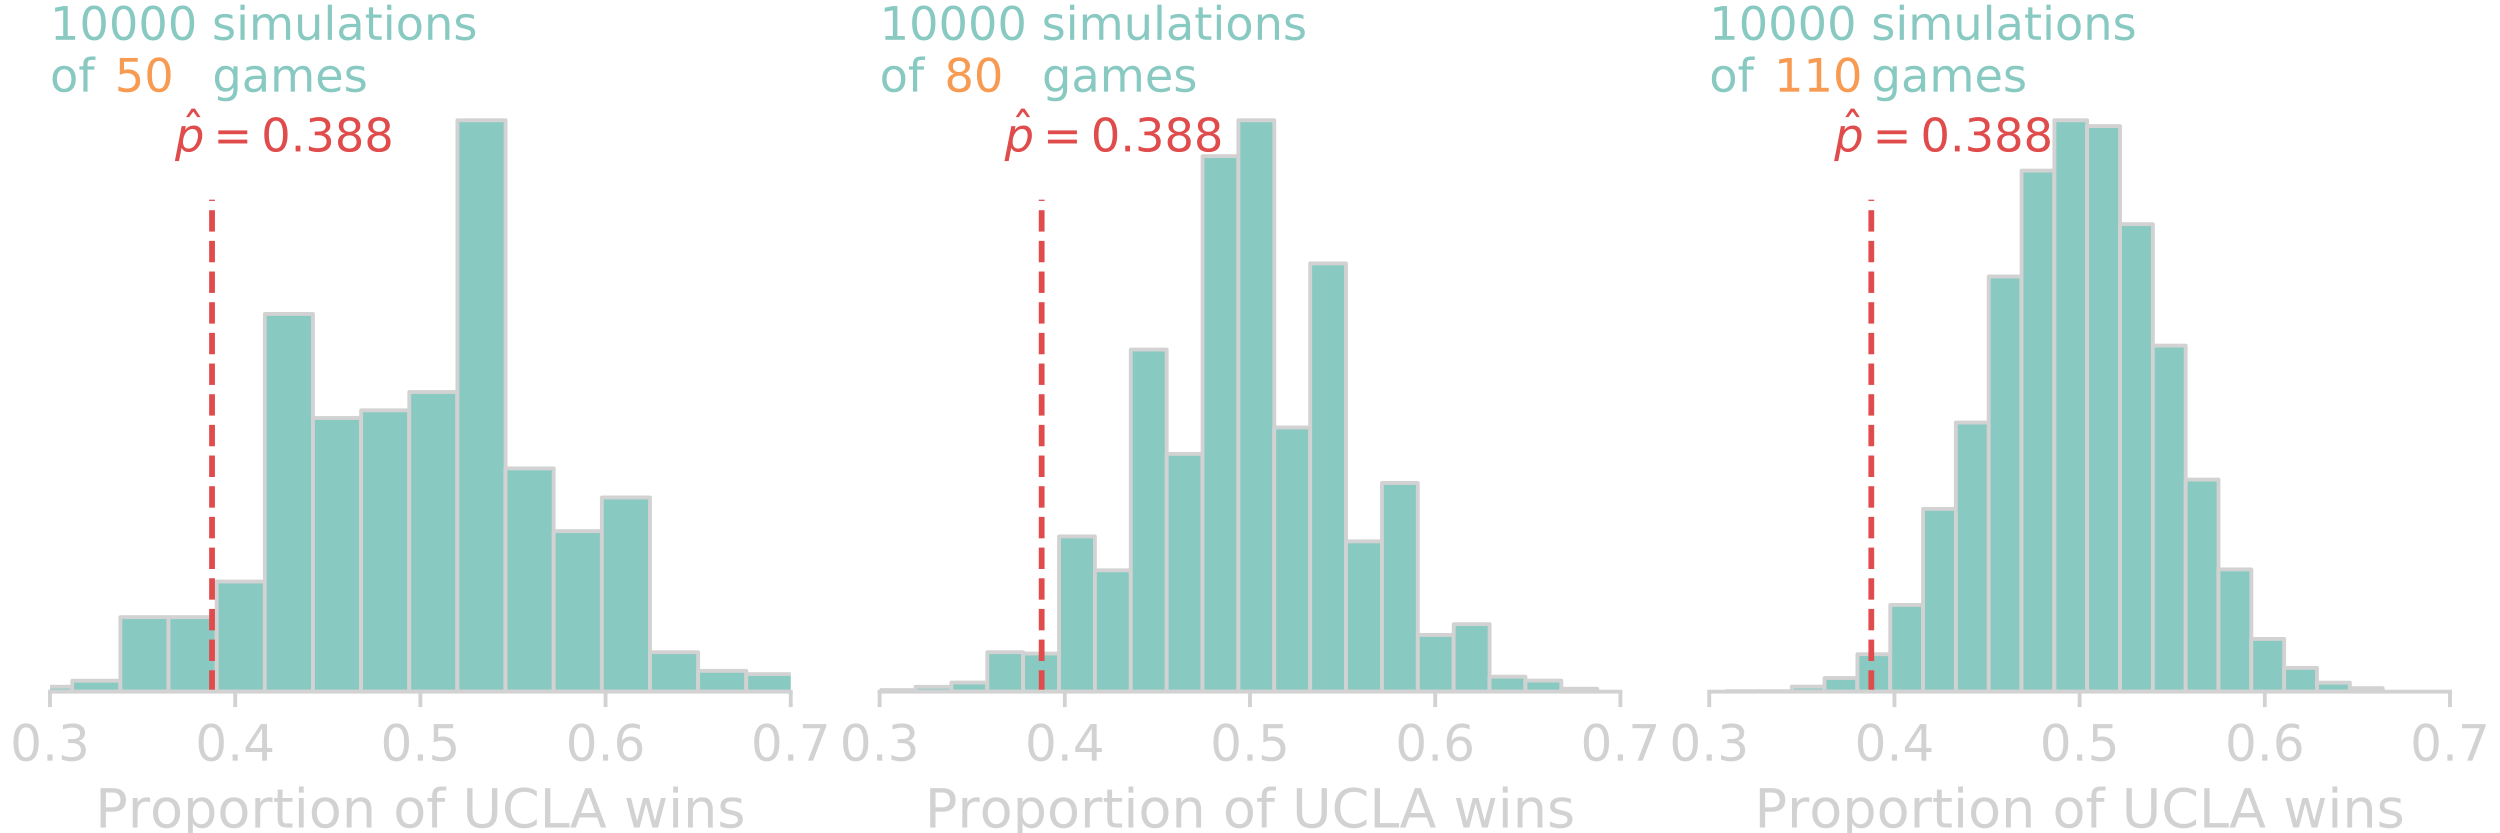 <?xml version="1.0" encoding="utf-8" standalone="no"?>
<!DOCTYPE svg PUBLIC "-//W3C//DTD SVG 1.1//EN"
  "http://www.w3.org/Graphics/SVG/1.1/DTD/svg11.dtd">
<!-- Created with matplotlib (http://matplotlib.org/) -->
<svg height="216pt" version="1.1" viewBox="0 0 648 216" width="648pt" xmlns="http://www.w3.org/2000/svg" xmlns:xlink="http://www.w3.org/1999/xlink">
 <defs>
  <style type="text/css">
*{stroke-linecap:butt;stroke-linejoin:round;}
  </style>
 </defs>
 <g id="figure_1">
  <g id="patch_1">
   <path d="M 0 216 
L 648 216 
L 648 0 
L 0 0 
z
" style="fill:none;"/>
  </g>
  <g id="axes_1">
   <g id="patch_2">
    <path d="M 12.96 179.28 
L 204.96 179.28 
L 204.96 23.76 
L 12.96 23.76 
z
" style="fill:none;"/>
   </g>
   <g id="patch_3">
    <path clip-path="url(#p53b4a4aee5)" d="M -6.24 179.28 
L 6.24 179.28 
L 6.24 178.783 
L -6.24 178.783 
z
" style="fill:#88c9c1;stroke:#d2d2d2;stroke-linejoin:miter;"/>
   </g>
   <g id="patch_4">
    <path clip-path="url(#p53b4a4aee5)" d="M 6.24 179.28 
L 18.72 179.28 
L 18.72 178.002 
L 6.24 178.002 
z
" style="fill:#88c9c1;stroke:#d2d2d2;stroke-linejoin:miter;"/>
   </g>
   <g id="patch_5">
    <path clip-path="url(#p53b4a4aee5)" d="M 18.72 179.28 
L 31.2 179.28 
L 31.2 176.44 
L 18.72 176.44 
z
" style="fill:#88c9c1;stroke:#d2d2d2;stroke-linejoin:miter;"/>
   </g>
   <g id="patch_6">
    <path clip-path="url(#p53b4a4aee5)" d="M 31.2 179.28 
L 43.68 179.28 
L 43.68 159.967 
L 31.2 159.967 
z
" style="fill:#88c9c1;stroke:#d2d2d2;stroke-linejoin:miter;"/>
   </g>
   <g id="patch_7">
    <path clip-path="url(#p53b4a4aee5)" d="M 43.68 179.28 
L 56.16 179.28 
L 56.16 159.967 
L 43.68 159.967 
z
" style="fill:#88c9c1;stroke:#d2d2d2;stroke-linejoin:miter;"/>
   </g>
   <g id="patch_8">
    <path clip-path="url(#p53b4a4aee5)" d="M 56.16 179.28 
L 68.64 179.28 
L 68.64 150.736 
L 56.16 150.736 
z
" style="fill:#88c9c1;stroke:#d2d2d2;stroke-linejoin:miter;"/>
   </g>
   <g id="patch_9">
    <path clip-path="url(#p53b4a4aee5)" d="M 68.64 179.28 
L 81.12 179.28 
L 81.12 81.366 
L 68.64 81.366 
z
" style="fill:#88c9c1;stroke:#d2d2d2;stroke-linejoin:miter;"/>
   </g>
   <g id="patch_10">
    <path clip-path="url(#p53b4a4aee5)" d="M 81.12 179.28 
L 93.6 179.28 
L 93.6 108.347 
L 81.12 108.347 
z
" style="fill:#88c9c1;stroke:#d2d2d2;stroke-linejoin:miter;"/>
   </g>
   <g id="patch_11">
    <path clip-path="url(#p53b4a4aee5)" d="M 93.6 179.28 
L 106.08 179.28 
L 106.08 106.359 
L 93.6 106.359 
z
" style="fill:#88c9c1;stroke:#d2d2d2;stroke-linejoin:miter;"/>
   </g>
   <g id="patch_12">
    <path clip-path="url(#p53b4a4aee5)" d="M 106.08 179.28 
L 118.56 179.28 
L 118.56 101.602 
L 106.08 101.602 
z
" style="fill:#88c9c1;stroke:#d2d2d2;stroke-linejoin:miter;"/>
   </g>
   <g id="patch_13">
    <path clip-path="url(#p53b4a4aee5)" d="M 118.56 179.28 
L 131.04 179.28 
L 131.04 31.166 
L 118.56 31.166 
z
" style="fill:#88c9c1;stroke:#d2d2d2;stroke-linejoin:miter;"/>
   </g>
   <g id="patch_14">
    <path clip-path="url(#p53b4a4aee5)" d="M 131.04 179.28 
L 143.52 179.28 
L 143.52 121.412 
L 131.04 121.412 
z
" style="fill:#88c9c1;stroke:#d2d2d2;stroke-linejoin:miter;"/>
   </g>
   <g id="patch_15">
    <path clip-path="url(#p53b4a4aee5)" d="M 143.52 179.28 
L 156 179.28 
L 156 137.672 
L 143.52 137.672 
z
" style="fill:#88c9c1;stroke:#d2d2d2;stroke-linejoin:miter;"/>
   </g>
   <g id="patch_16">
    <path clip-path="url(#p53b4a4aee5)" d="M 156 179.28 
L 168.48 179.28 
L 168.48 128.938 
L 156 128.938 
z
" style="fill:#88c9c1;stroke:#d2d2d2;stroke-linejoin:miter;"/>
   </g>
   <g id="patch_17">
    <path clip-path="url(#p53b4a4aee5)" d="M 168.48 179.28 
L 180.96 179.28 
L 180.96 169.055 
L 168.48 169.055 
z
" style="fill:#88c9c1;stroke:#d2d2d2;stroke-linejoin:miter;"/>
   </g>
   <g id="patch_18">
    <path clip-path="url(#p53b4a4aee5)" d="M 180.96 179.28 
L 193.44 179.28 
L 193.44 173.884 
L 180.96 173.884 
z
" style="fill:#88c9c1;stroke:#d2d2d2;stroke-linejoin:miter;"/>
   </g>
   <g id="patch_19">
    <path clip-path="url(#p53b4a4aee5)" d="M 193.44 179.28 
L 205.92 179.28 
L 205.92 174.736 
L 193.44 174.736 
z
" style="fill:#88c9c1;stroke:#d2d2d2;stroke-linejoin:miter;"/>
   </g>
   <g id="patch_20">
    <path clip-path="url(#p53b4a4aee5)" d="M 205.92 179.28 
L 218.4 179.28 
L 218.4 178.854 
L 205.92 178.854 
z
" style="fill:#88c9c1;stroke:#d2d2d2;stroke-linejoin:miter;"/>
   </g>
   <g id="patch_21">
    <path clip-path="url(#p53b4a4aee5)" d="M 218.4 179.28 
L 230.88 179.28 
L 230.88 179.138 
L 218.4 179.138 
z
" style="fill:#88c9c1;stroke:#d2d2d2;stroke-linejoin:miter;"/>
   </g>
   <g id="patch_22">
    <path clip-path="url(#p53b4a4aee5)" d="M 230.88 179.28 
L 243.36 179.28 
L 243.36 179.138 
L 230.88 179.138 
z
" style="fill:#88c9c1;stroke:#d2d2d2;stroke-linejoin:miter;"/>
   </g>
   <g id="matplotlib.axis_1">
    <g id="xtick_1">
     <g id="line2d_1">
      <defs>
       <path d="M 0 0 
L 0 4 
" id="m3af6fbef3d" style="stroke:#d2d2d2;"/>
      </defs>
      <g>
       <use style="fill:#d2d2d2;stroke:#d2d2d2;" x="12.96" xlink:href="#m3af6fbef3d" y="179.28"/>
      </g>
     </g>
     <g id="text_1">
      <!-- 0.3 -->
      <defs>
       <path d="M 31.781 66.406 
Q 24.172 66.406 20.328 58.906 
Q 16.5 51.422 16.5 36.375 
Q 16.5 21.391 20.328 13.891 
Q 24.172 6.391 31.781 6.391 
Q 39.453 6.391 43.281 13.891 
Q 47.125 21.391 47.125 36.375 
Q 47.125 51.422 43.281 58.906 
Q 39.453 66.406 31.781 66.406 
z
M 31.781 74.219 
Q 44.047 74.219 50.516 64.516 
Q 56.984 54.828 56.984 36.375 
Q 56.984 17.969 50.516 8.266 
Q 44.047 -1.422 31.781 -1.422 
Q 19.531 -1.422 13.062 8.266 
Q 6.594 17.969 6.594 36.375 
Q 6.594 54.828 13.062 64.516 
Q 19.531 74.219 31.781 74.219 
z
" id="DejaVuSans-30"/>
       <path d="M 10.688 12.406 
L 21 12.406 
L 21 0 
L 10.688 0 
z
" id="DejaVuSans-2e"/>
       <path d="M 40.578 39.312 
Q 47.656 37.797 51.625 33 
Q 55.609 28.219 55.609 21.188 
Q 55.609 10.406 48.188 4.484 
Q 40.766 -1.422 27.094 -1.422 
Q 22.516 -1.422 17.656 -0.516 
Q 12.797 0.391 7.625 2.203 
L 7.625 11.719 
Q 11.719 9.328 16.594 8.109 
Q 21.484 6.891 26.812 6.891 
Q 36.078 6.891 40.938 10.547 
Q 45.797 14.203 45.797 21.188 
Q 45.797 27.641 41.281 31.266 
Q 36.766 34.906 28.719 34.906 
L 20.219 34.906 
L 20.219 43.016 
L 29.109 43.016 
Q 36.375 43.016 40.234 45.922 
Q 44.094 48.828 44.094 54.297 
Q 44.094 59.906 40.109 62.906 
Q 36.141 65.922 28.719 65.922 
Q 24.656 65.922 20.016 65.031 
Q 15.375 64.156 9.812 62.312 
L 9.812 71.094 
Q 15.438 72.656 20.344 73.438 
Q 25.25 74.219 29.594 74.219 
Q 40.828 74.219 47.359 69.109 
Q 53.906 64.016 53.906 55.328 
Q 53.906 49.266 50.438 45.094 
Q 46.969 40.922 40.578 39.312 
z
" id="DejaVuSans-33"/>
      </defs>
      <g style="fill:#d2d2d2;" transform="translate(2.623 197.158)scale(0.13 -0.13)">
       <use xlink:href="#DejaVuSans-30"/>
       <use x="63.623" xlink:href="#DejaVuSans-2e"/>
       <use x="95.41" xlink:href="#DejaVuSans-33"/>
      </g>
     </g>
    </g>
    <g id="xtick_2">
     <g id="line2d_2">
      <g>
       <use style="fill:#d2d2d2;stroke:#d2d2d2;" x="60.96" xlink:href="#m3af6fbef3d" y="179.28"/>
      </g>
     </g>
     <g id="text_2">
      <!-- 0.4 -->
      <defs>
       <path d="M 37.797 64.312 
L 12.891 25.391 
L 37.797 25.391 
z
M 35.203 72.906 
L 47.609 72.906 
L 47.609 25.391 
L 58.016 25.391 
L 58.016 17.188 
L 47.609 17.188 
L 47.609 0 
L 37.797 0 
L 37.797 17.188 
L 4.891 17.188 
L 4.891 26.703 
z
" id="DejaVuSans-34"/>
      </defs>
      <g style="fill:#d2d2d2;" transform="translate(50.623 197.158)scale(0.13 -0.13)">
       <use xlink:href="#DejaVuSans-30"/>
       <use x="63.623" xlink:href="#DejaVuSans-2e"/>
       <use x="95.41" xlink:href="#DejaVuSans-34"/>
      </g>
     </g>
    </g>
    <g id="xtick_3">
     <g id="line2d_3">
      <g>
       <use style="fill:#d2d2d2;stroke:#d2d2d2;" x="108.96" xlink:href="#m3af6fbef3d" y="179.28"/>
      </g>
     </g>
     <g id="text_3">
      <!-- 0.5 -->
      <defs>
       <path d="M 10.797 72.906 
L 49.516 72.906 
L 49.516 64.594 
L 19.828 64.594 
L 19.828 46.734 
Q 21.969 47.469 24.109 47.828 
Q 26.266 48.188 28.422 48.188 
Q 40.625 48.188 47.75 41.5 
Q 54.891 34.812 54.891 23.391 
Q 54.891 11.625 47.562 5.094 
Q 40.234 -1.422 26.906 -1.422 
Q 22.312 -1.422 17.547 -0.641 
Q 12.797 0.141 7.719 1.703 
L 7.719 11.625 
Q 12.109 9.234 16.797 8.062 
Q 21.484 6.891 26.703 6.891 
Q 35.156 6.891 40.078 11.328 
Q 45.016 15.766 45.016 23.391 
Q 45.016 31 40.078 35.438 
Q 35.156 39.891 26.703 39.891 
Q 22.75 39.891 18.812 39.016 
Q 14.891 38.141 10.797 36.281 
z
" id="DejaVuSans-35"/>
      </defs>
      <g style="fill:#d2d2d2;" transform="translate(98.623 197.158)scale(0.13 -0.13)">
       <use xlink:href="#DejaVuSans-30"/>
       <use x="63.623" xlink:href="#DejaVuSans-2e"/>
       <use x="95.41" xlink:href="#DejaVuSans-35"/>
      </g>
     </g>
    </g>
    <g id="xtick_4">
     <g id="line2d_4">
      <g>
       <use style="fill:#d2d2d2;stroke:#d2d2d2;" x="156.96" xlink:href="#m3af6fbef3d" y="179.28"/>
      </g>
     </g>
     <g id="text_4">
      <!-- 0.6 -->
      <defs>
       <path d="M 33.016 40.375 
Q 26.375 40.375 22.484 35.828 
Q 18.609 31.297 18.609 23.391 
Q 18.609 15.531 22.484 10.953 
Q 26.375 6.391 33.016 6.391 
Q 39.656 6.391 43.531 10.953 
Q 47.406 15.531 47.406 23.391 
Q 47.406 31.297 43.531 35.828 
Q 39.656 40.375 33.016 40.375 
z
M 52.594 71.297 
L 52.594 62.312 
Q 48.875 64.062 45.094 64.984 
Q 41.312 65.922 37.594 65.922 
Q 27.828 65.922 22.672 59.328 
Q 17.531 52.734 16.797 39.406 
Q 19.672 43.656 24.016 45.922 
Q 28.375 48.188 33.594 48.188 
Q 44.578 48.188 50.953 41.516 
Q 57.328 34.859 57.328 23.391 
Q 57.328 12.156 50.688 5.359 
Q 44.047 -1.422 33.016 -1.422 
Q 20.359 -1.422 13.672 8.266 
Q 6.984 17.969 6.984 36.375 
Q 6.984 53.656 15.188 63.938 
Q 23.391 74.219 37.203 74.219 
Q 40.922 74.219 44.703 73.484 
Q 48.484 72.75 52.594 71.297 
z
" id="DejaVuSans-36"/>
      </defs>
      <g style="fill:#d2d2d2;" transform="translate(146.623 197.158)scale(0.13 -0.13)">
       <use xlink:href="#DejaVuSans-30"/>
       <use x="63.623" xlink:href="#DejaVuSans-2e"/>
       <use x="95.41" xlink:href="#DejaVuSans-36"/>
      </g>
     </g>
    </g>
    <g id="xtick_5">
     <g id="line2d_5">
      <g>
       <use style="fill:#d2d2d2;stroke:#d2d2d2;" x="204.96" xlink:href="#m3af6fbef3d" y="179.28"/>
      </g>
     </g>
     <g id="text_5">
      <!-- 0.7 -->
      <defs>
       <path d="M 8.203 72.906 
L 55.078 72.906 
L 55.078 68.703 
L 28.609 0 
L 18.312 0 
L 43.219 64.594 
L 8.203 64.594 
z
" id="DejaVuSans-37"/>
      </defs>
      <g style="fill:#d2d2d2;" transform="translate(194.623 197.158)scale(0.13 -0.13)">
       <use xlink:href="#DejaVuSans-30"/>
       <use x="63.623" xlink:href="#DejaVuSans-2e"/>
       <use x="95.41" xlink:href="#DejaVuSans-37"/>
      </g>
     </g>
    </g>
    <g id="text_6">
     <!-- Proportion of UCLA wins -->
     <defs>
      <path d="M 19.672 64.797 
L 19.672 37.406 
L 32.078 37.406 
Q 38.969 37.406 42.719 40.969 
Q 46.484 44.531 46.484 51.125 
Q 46.484 57.672 42.719 61.234 
Q 38.969 64.797 32.078 64.797 
z
M 9.812 72.906 
L 32.078 72.906 
Q 44.344 72.906 50.609 67.359 
Q 56.891 61.812 56.891 51.125 
Q 56.891 40.328 50.609 34.812 
Q 44.344 29.297 32.078 29.297 
L 19.672 29.297 
L 19.672 0 
L 9.812 0 
z
" id="DejaVuSans-50"/>
      <path d="M 41.109 46.297 
Q 39.594 47.172 37.812 47.578 
Q 36.031 48 33.891 48 
Q 26.266 48 22.188 43.047 
Q 18.109 38.094 18.109 28.812 
L 18.109 0 
L 9.078 0 
L 9.078 54.688 
L 18.109 54.688 
L 18.109 46.188 
Q 20.953 51.172 25.484 53.578 
Q 30.031 56 36.531 56 
Q 37.453 56 38.578 55.875 
Q 39.703 55.766 41.062 55.516 
z
" id="DejaVuSans-72"/>
      <path d="M 30.609 48.391 
Q 23.391 48.391 19.188 42.75 
Q 14.984 37.109 14.984 27.297 
Q 14.984 17.484 19.156 11.844 
Q 23.344 6.203 30.609 6.203 
Q 37.797 6.203 41.984 11.859 
Q 46.188 17.531 46.188 27.297 
Q 46.188 37.016 41.984 42.703 
Q 37.797 48.391 30.609 48.391 
z
M 30.609 56 
Q 42.328 56 49.016 48.375 
Q 55.719 40.766 55.719 27.297 
Q 55.719 13.875 49.016 6.219 
Q 42.328 -1.422 30.609 -1.422 
Q 18.844 -1.422 12.172 6.219 
Q 5.516 13.875 5.516 27.297 
Q 5.516 40.766 12.172 48.375 
Q 18.844 56 30.609 56 
z
" id="DejaVuSans-6f"/>
      <path d="M 18.109 8.203 
L 18.109 -20.797 
L 9.078 -20.797 
L 9.078 54.688 
L 18.109 54.688 
L 18.109 46.391 
Q 20.953 51.266 25.266 53.625 
Q 29.594 56 35.594 56 
Q 45.562 56 51.781 48.094 
Q 58.016 40.188 58.016 27.297 
Q 58.016 14.406 51.781 6.484 
Q 45.562 -1.422 35.594 -1.422 
Q 29.594 -1.422 25.266 0.953 
Q 20.953 3.328 18.109 8.203 
z
M 48.688 27.297 
Q 48.688 37.203 44.609 42.844 
Q 40.531 48.484 33.406 48.484 
Q 26.266 48.484 22.188 42.844 
Q 18.109 37.203 18.109 27.297 
Q 18.109 17.391 22.188 11.75 
Q 26.266 6.109 33.406 6.109 
Q 40.531 6.109 44.609 11.75 
Q 48.688 17.391 48.688 27.297 
z
" id="DejaVuSans-70"/>
      <path d="M 18.312 70.219 
L 18.312 54.688 
L 36.812 54.688 
L 36.812 47.703 
L 18.312 47.703 
L 18.312 18.016 
Q 18.312 11.328 20.141 9.422 
Q 21.969 7.516 27.594 7.516 
L 36.812 7.516 
L 36.812 0 
L 27.594 0 
Q 17.188 0 13.234 3.875 
Q 9.281 7.766 9.281 18.016 
L 9.281 47.703 
L 2.688 47.703 
L 2.688 54.688 
L 9.281 54.688 
L 9.281 70.219 
z
" id="DejaVuSans-74"/>
      <path d="M 9.422 54.688 
L 18.406 54.688 
L 18.406 0 
L 9.422 0 
z
M 9.422 75.984 
L 18.406 75.984 
L 18.406 64.594 
L 9.422 64.594 
z
" id="DejaVuSans-69"/>
      <path d="M 54.891 33.016 
L 54.891 0 
L 45.906 0 
L 45.906 32.719 
Q 45.906 40.484 42.875 44.328 
Q 39.844 48.188 33.797 48.188 
Q 26.516 48.188 22.312 43.547 
Q 18.109 38.922 18.109 30.906 
L 18.109 0 
L 9.078 0 
L 9.078 54.688 
L 18.109 54.688 
L 18.109 46.188 
Q 21.344 51.125 25.703 53.562 
Q 30.078 56 35.797 56 
Q 45.219 56 50.047 50.172 
Q 54.891 44.344 54.891 33.016 
z
" id="DejaVuSans-6e"/>
      <path id="DejaVuSans-20"/>
      <path d="M 37.109 75.984 
L 37.109 68.5 
L 28.516 68.5 
Q 23.688 68.5 21.797 66.547 
Q 19.922 64.594 19.922 59.516 
L 19.922 54.688 
L 34.719 54.688 
L 34.719 47.703 
L 19.922 47.703 
L 19.922 0 
L 10.891 0 
L 10.891 47.703 
L 2.297 47.703 
L 2.297 54.688 
L 10.891 54.688 
L 10.891 58.5 
Q 10.891 67.625 15.141 71.797 
Q 19.391 75.984 28.609 75.984 
z
" id="DejaVuSans-66"/>
      <path d="M 8.688 72.906 
L 18.609 72.906 
L 18.609 28.609 
Q 18.609 16.891 22.844 11.734 
Q 27.094 6.594 36.625 6.594 
Q 46.094 6.594 50.344 11.734 
Q 54.594 16.891 54.594 28.609 
L 54.594 72.906 
L 64.5 72.906 
L 64.5 27.391 
Q 64.5 13.141 57.438 5.859 
Q 50.391 -1.422 36.625 -1.422 
Q 22.797 -1.422 15.734 5.859 
Q 8.688 13.141 8.688 27.391 
z
" id="DejaVuSans-55"/>
      <path d="M 64.406 67.281 
L 64.406 56.891 
Q 59.422 61.531 53.781 63.812 
Q 48.141 66.109 41.797 66.109 
Q 29.297 66.109 22.656 58.469 
Q 16.016 50.828 16.016 36.375 
Q 16.016 21.969 22.656 14.328 
Q 29.297 6.688 41.797 6.688 
Q 48.141 6.688 53.781 8.984 
Q 59.422 11.281 64.406 15.922 
L 64.406 5.609 
Q 59.234 2.094 53.438 0.328 
Q 47.656 -1.422 41.219 -1.422 
Q 24.656 -1.422 15.125 8.703 
Q 5.609 18.844 5.609 36.375 
Q 5.609 53.953 15.125 64.078 
Q 24.656 74.219 41.219 74.219 
Q 47.75 74.219 53.531 72.484 
Q 59.328 70.75 64.406 67.281 
z
" id="DejaVuSans-43"/>
      <path d="M 9.812 72.906 
L 19.672 72.906 
L 19.672 8.297 
L 55.172 8.297 
L 55.172 0 
L 9.812 0 
z
" id="DejaVuSans-4c"/>
      <path d="M 34.188 63.188 
L 20.797 26.906 
L 47.609 26.906 
z
M 28.609 72.906 
L 39.797 72.906 
L 67.578 0 
L 57.328 0 
L 50.688 18.703 
L 17.828 18.703 
L 11.188 0 
L 0.781 0 
z
" id="DejaVuSans-41"/>
      <path d="M 4.203 54.688 
L 13.188 54.688 
L 24.422 12.016 
L 35.594 54.688 
L 46.188 54.688 
L 57.422 12.016 
L 68.609 54.688 
L 77.594 54.688 
L 63.281 0 
L 52.688 0 
L 40.922 44.828 
L 29.109 0 
L 18.5 0 
z
" id="DejaVuSans-77"/>
      <path d="M 44.281 53.078 
L 44.281 44.578 
Q 40.484 46.531 36.375 47.5 
Q 32.281 48.484 27.875 48.484 
Q 21.188 48.484 17.844 46.438 
Q 14.5 44.391 14.5 40.281 
Q 14.5 37.156 16.891 35.375 
Q 19.281 33.594 26.516 31.984 
L 29.594 31.297 
Q 39.156 29.25 43.188 25.516 
Q 47.219 21.781 47.219 15.094 
Q 47.219 7.469 41.188 3.016 
Q 35.156 -1.422 24.609 -1.422 
Q 20.219 -1.422 15.453 -0.562 
Q 10.688 0.297 5.422 2 
L 5.422 11.281 
Q 10.406 8.688 15.234 7.391 
Q 20.062 6.109 24.812 6.109 
Q 31.156 6.109 34.562 8.281 
Q 37.984 10.453 37.984 14.406 
Q 37.984 18.062 35.516 20.016 
Q 33.062 21.969 24.703 23.781 
L 21.578 24.516 
Q 13.234 26.266 9.516 29.906 
Q 5.812 33.547 5.812 39.891 
Q 5.812 47.609 11.281 51.797 
Q 16.75 56 26.812 56 
Q 31.781 56 36.172 55.266 
Q 40.578 54.547 44.281 53.078 
z
" id="DejaVuSans-73"/>
     </defs>
     <g style="fill:#d2d2d2;" transform="translate(24.693 214.499)scale(0.14 -0.14)">
      <use xlink:href="#DejaVuSans-50"/>
      <use x="60.287" xlink:href="#DejaVuSans-72"/>
      <use x="101.369" xlink:href="#DejaVuSans-6f"/>
      <use x="162.551" xlink:href="#DejaVuSans-70"/>
      <use x="226.027" xlink:href="#DejaVuSans-6f"/>
      <use x="287.209" xlink:href="#DejaVuSans-72"/>
      <use x="328.322" xlink:href="#DejaVuSans-74"/>
      <use x="367.531" xlink:href="#DejaVuSans-69"/>
      <use x="395.314" xlink:href="#DejaVuSans-6f"/>
      <use x="456.496" xlink:href="#DejaVuSans-6e"/>
      <use x="519.875" xlink:href="#DejaVuSans-20"/>
      <use x="551.662" xlink:href="#DejaVuSans-6f"/>
      <use x="612.844" xlink:href="#DejaVuSans-66"/>
      <use x="648.049" xlink:href="#DejaVuSans-20"/>
      <use x="679.836" xlink:href="#DejaVuSans-55"/>
      <use x="753.029" xlink:href="#DejaVuSans-43"/>
      <use x="822.854" xlink:href="#DejaVuSans-4c"/>
      <use x="878.598" xlink:href="#DejaVuSans-41"/>
      <use x="947.006" xlink:href="#DejaVuSans-20"/>
      <use x="978.793" xlink:href="#DejaVuSans-77"/>
      <use x="1060.58" xlink:href="#DejaVuSans-69"/>
      <use x="1088.363" xlink:href="#DejaVuSans-6e"/>
      <use x="1151.742" xlink:href="#DejaVuSans-73"/>
     </g>
    </g>
   </g>
   <g id="matplotlib.axis_2"/>
   <g id="line2d_6">
    <path clip-path="url(#p53b4a4aee5)" d="M 54.96 179.28 
L 54.96 51.754 
" style="fill:none;stroke:#e04b4b;stroke-dasharray:5.55,2.4;stroke-dashoffset:0;stroke-width:1.5;"/>
   </g>
   <g id="patch_23">
    <path d="M 12.96 179.28 
L 204.96 179.28 
" style="fill:none;stroke:#d2d2d2;stroke-linecap:square;stroke-linejoin:miter;"/>
   </g>
   <g id="text_7">
    <!-- $\hat{p}=$0.388 -->
    <defs>
     <path d="M -28.609 79.984 
L -21.391 79.984 
L -9.422 61.625 
L -16.219 61.625 
L -25 73.578 
L -33.797 61.625 
L -40.578 61.625 
z
M -25 56 
z
" id="DejaVuSans-302"/>
     <path d="M 49.609 33.688 
Q 49.609 40.875 46.484 44.672 
Q 43.359 48.484 37.5 48.484 
Q 33.5 48.484 29.859 46.438 
Q 26.219 44.391 23.391 40.484 
Q 20.609 36.625 18.938 31.156 
Q 17.281 25.688 17.281 20.312 
Q 17.281 13.484 20.406 9.797 
Q 23.531 6.109 29.297 6.109 
Q 33.547 6.109 37.188 8.109 
Q 40.828 10.109 43.406 13.922 
Q 46.188 17.922 47.891 23.344 
Q 49.609 28.766 49.609 33.688 
z
M 21.781 46.391 
Q 25.391 51.125 30.297 53.562 
Q 35.203 56 41.219 56 
Q 49.609 56 54.25 50.5 
Q 58.891 45.016 58.891 35.109 
Q 58.891 27 56 19.656 
Q 53.125 12.312 47.703 6.5 
Q 44.094 2.641 39.547 0.609 
Q 35.016 -1.422 29.984 -1.422 
Q 24.172 -1.422 20.219 1 
Q 16.266 3.422 14.312 8.203 
L 8.688 -20.797 
L -0.297 -20.797 
L 14.406 54.688 
L 23.391 54.688 
z
" id="DejaVuSans-Oblique-70"/>
     <path d="M 10.594 45.406 
L 73.188 45.406 
L 73.188 37.203 
L 10.594 37.203 
z
M 10.594 25.484 
L 73.188 25.484 
L 73.188 17.188 
L 10.594 17.188 
z
" id="DejaVuSans-3d"/>
     <path d="M 31.781 34.625 
Q 24.75 34.625 20.719 30.859 
Q 16.703 27.094 16.703 20.516 
Q 16.703 13.922 20.719 10.156 
Q 24.75 6.391 31.781 6.391 
Q 38.812 6.391 42.859 10.172 
Q 46.922 13.969 46.922 20.516 
Q 46.922 27.094 42.891 30.859 
Q 38.875 34.625 31.781 34.625 
z
M 21.922 38.812 
Q 15.578 40.375 12.031 44.719 
Q 8.5 49.078 8.5 55.328 
Q 8.5 64.062 14.719 69.141 
Q 20.953 74.219 31.781 74.219 
Q 42.672 74.219 48.875 69.141 
Q 55.078 64.062 55.078 55.328 
Q 55.078 49.078 51.531 44.719 
Q 48 40.375 41.703 38.812 
Q 48.828 37.156 52.797 32.312 
Q 56.781 27.484 56.781 20.516 
Q 56.781 9.906 50.312 4.234 
Q 43.844 -1.422 31.781 -1.422 
Q 19.734 -1.422 13.25 4.234 
Q 6.781 9.906 6.781 20.516 
Q 6.781 27.484 10.781 32.312 
Q 14.797 37.156 21.922 38.812 
z
M 18.312 54.391 
Q 18.312 48.734 21.844 45.562 
Q 25.391 42.391 31.781 42.391 
Q 38.141 42.391 41.719 45.562 
Q 45.312 48.734 45.312 54.391 
Q 45.312 60.062 41.719 63.234 
Q 38.141 66.406 31.781 66.406 
Q 25.391 66.406 21.844 63.234 
Q 18.312 60.062 18.312 54.391 
z
" id="DejaVuSans-38"/>
    </defs>
    <g style="fill:#e04b4b;" transform="translate(45.36 39.312)scale(0.12 -0.12)">
     <use transform="translate(64.447 13.016)" xlink:href="#DejaVuSans-302"/>
     <use transform="translate(0 0.516)" xlink:href="#DejaVuSans-Oblique-70"/>
     <use transform="translate(82.959 0.516)" xlink:href="#DejaVuSans-3d"/>
     <use transform="translate(186.23 0.516)" xlink:href="#DejaVuSans-30"/>
     <use transform="translate(249.854 0.516)" xlink:href="#DejaVuSans-2e"/>
     <use transform="translate(281.641 0.516)" xlink:href="#DejaVuSans-33"/>
     <use transform="translate(345.264 0.516)" xlink:href="#DejaVuSans-38"/>
     <use transform="translate(408.887 0.516)" xlink:href="#DejaVuSans-38"/>
    </g>
   </g>
   <g id="text_8">
    <!-- 10000 simulations -->
    <defs>
     <path d="M 12.406 8.297 
L 28.516 8.297 
L 28.516 63.922 
L 10.984 60.406 
L 10.984 69.391 
L 28.422 72.906 
L 38.281 72.906 
L 38.281 8.297 
L 54.391 8.297 
L 54.391 0 
L 12.406 0 
z
" id="DejaVuSans-31"/>
     <path d="M 52 44.188 
Q 55.375 50.25 60.062 53.125 
Q 64.75 56 71.094 56 
Q 79.641 56 84.281 50.016 
Q 88.922 44.047 88.922 33.016 
L 88.922 0 
L 79.891 0 
L 79.891 32.719 
Q 79.891 40.578 77.094 44.375 
Q 74.312 48.188 68.609 48.188 
Q 61.625 48.188 57.562 43.547 
Q 53.516 38.922 53.516 30.906 
L 53.516 0 
L 44.484 0 
L 44.484 32.719 
Q 44.484 40.625 41.703 44.406 
Q 38.922 48.188 33.109 48.188 
Q 26.219 48.188 22.156 43.531 
Q 18.109 38.875 18.109 30.906 
L 18.109 0 
L 9.078 0 
L 9.078 54.688 
L 18.109 54.688 
L 18.109 46.188 
Q 21.188 51.219 25.484 53.609 
Q 29.781 56 35.688 56 
Q 41.656 56 45.828 52.969 
Q 50 49.953 52 44.188 
z
" id="DejaVuSans-6d"/>
     <path d="M 8.5 21.578 
L 8.5 54.688 
L 17.484 54.688 
L 17.484 21.922 
Q 17.484 14.156 20.5 10.266 
Q 23.531 6.391 29.594 6.391 
Q 36.859 6.391 41.078 11.031 
Q 45.312 15.672 45.312 23.688 
L 45.312 54.688 
L 54.297 54.688 
L 54.297 0 
L 45.312 0 
L 45.312 8.406 
Q 42.047 3.422 37.719 1 
Q 33.406 -1.422 27.688 -1.422 
Q 18.266 -1.422 13.375 4.438 
Q 8.5 10.297 8.5 21.578 
z
M 31.109 56 
z
" id="DejaVuSans-75"/>
     <path d="M 9.422 75.984 
L 18.406 75.984 
L 18.406 0 
L 9.422 0 
z
" id="DejaVuSans-6c"/>
     <path d="M 34.281 27.484 
Q 23.391 27.484 19.188 25 
Q 14.984 22.516 14.984 16.5 
Q 14.984 11.719 18.141 8.906 
Q 21.297 6.109 26.703 6.109 
Q 34.188 6.109 38.703 11.406 
Q 43.219 16.703 43.219 25.484 
L 43.219 27.484 
z
M 52.203 31.203 
L 52.203 0 
L 43.219 0 
L 43.219 8.297 
Q 40.141 3.328 35.547 0.953 
Q 30.953 -1.422 24.312 -1.422 
Q 15.922 -1.422 10.953 3.297 
Q 6 8.016 6 15.922 
Q 6 25.141 12.172 29.828 
Q 18.359 34.516 30.609 34.516 
L 43.219 34.516 
L 43.219 35.406 
Q 43.219 41.609 39.141 45 
Q 35.062 48.391 27.688 48.391 
Q 23 48.391 18.547 47.266 
Q 14.109 46.141 10.016 43.891 
L 10.016 52.203 
Q 14.938 54.109 19.578 55.047 
Q 24.219 56 28.609 56 
Q 40.484 56 46.344 49.844 
Q 52.203 43.703 52.203 31.203 
z
" id="DejaVuSans-61"/>
    </defs>
    <g style="fill:#88c9c1;" transform="translate(12.96 10.323)scale(0.12 -0.12)">
     <use xlink:href="#DejaVuSans-31"/>
     <use x="63.623" xlink:href="#DejaVuSans-30"/>
     <use x="127.246" xlink:href="#DejaVuSans-30"/>
     <use x="190.869" xlink:href="#DejaVuSans-30"/>
     <use x="254.492" xlink:href="#DejaVuSans-30"/>
     <use x="318.115" xlink:href="#DejaVuSans-20"/>
     <use x="349.902" xlink:href="#DejaVuSans-73"/>
     <use x="402.002" xlink:href="#DejaVuSans-69"/>
     <use x="429.785" xlink:href="#DejaVuSans-6d"/>
     <use x="527.197" xlink:href="#DejaVuSans-75"/>
     <use x="590.576" xlink:href="#DejaVuSans-6c"/>
     <use x="618.359" xlink:href="#DejaVuSans-61"/>
     <use x="679.639" xlink:href="#DejaVuSans-74"/>
     <use x="718.848" xlink:href="#DejaVuSans-69"/>
     <use x="746.631" xlink:href="#DejaVuSans-6f"/>
     <use x="807.812" xlink:href="#DejaVuSans-6e"/>
     <use x="871.191" xlink:href="#DejaVuSans-73"/>
    </g>
    <!-- of        games -->
    <defs>
     <path d="M 45.406 27.984 
Q 45.406 37.75 41.375 43.109 
Q 37.359 48.484 30.078 48.484 
Q 22.859 48.484 18.828 43.109 
Q 14.797 37.75 14.797 27.984 
Q 14.797 18.266 18.828 12.891 
Q 22.859 7.516 30.078 7.516 
Q 37.359 7.516 41.375 12.891 
Q 45.406 18.266 45.406 27.984 
z
M 54.391 6.781 
Q 54.391 -7.172 48.188 -13.984 
Q 42 -20.797 29.203 -20.797 
Q 24.469 -20.797 20.266 -20.094 
Q 16.062 -19.391 12.109 -17.922 
L 12.109 -9.188 
Q 16.062 -11.328 19.922 -12.344 
Q 23.781 -13.375 27.781 -13.375 
Q 36.625 -13.375 41.016 -8.766 
Q 45.406 -4.156 45.406 5.172 
L 45.406 9.625 
Q 42.625 4.781 38.281 2.391 
Q 33.938 0 27.875 0 
Q 17.828 0 11.672 7.656 
Q 5.516 15.328 5.516 27.984 
Q 5.516 40.672 11.672 48.328 
Q 17.828 56 27.875 56 
Q 33.938 56 38.281 53.609 
Q 42.625 51.219 45.406 46.391 
L 45.406 54.688 
L 54.391 54.688 
z
" id="DejaVuSans-67"/>
     <path d="M 56.203 29.594 
L 56.203 25.203 
L 14.891 25.203 
Q 15.484 15.922 20.484 11.062 
Q 25.484 6.203 34.422 6.203 
Q 39.594 6.203 44.453 7.469 
Q 49.312 8.734 54.109 11.281 
L 54.109 2.781 
Q 49.266 0.734 44.188 -0.344 
Q 39.109 -1.422 33.891 -1.422 
Q 20.797 -1.422 13.156 6.188 
Q 5.516 13.812 5.516 26.812 
Q 5.516 40.234 12.766 48.109 
Q 20.016 56 32.328 56 
Q 43.359 56 49.781 48.891 
Q 56.203 41.797 56.203 29.594 
z
M 47.219 32.234 
Q 47.125 39.594 43.094 43.984 
Q 39.062 48.391 32.422 48.391 
Q 24.906 48.391 20.391 44.141 
Q 15.875 39.891 15.188 32.172 
z
" id="DejaVuSans-65"/>
    </defs>
    <g style="fill:#88c9c1;" transform="translate(12.96 23.76)scale(0.12 -0.12)">
     <use xlink:href="#DejaVuSans-6f"/>
     <use x="61.182" xlink:href="#DejaVuSans-66"/>
     <use x="96.387" xlink:href="#DejaVuSans-20"/>
     <use x="128.174" xlink:href="#DejaVuSans-20"/>
     <use x="159.961" xlink:href="#DejaVuSans-20"/>
     <use x="191.748" xlink:href="#DejaVuSans-20"/>
     <use x="223.535" xlink:href="#DejaVuSans-20"/>
     <use x="255.322" xlink:href="#DejaVuSans-20"/>
     <use x="287.109" xlink:href="#DejaVuSans-20"/>
     <use x="318.896" xlink:href="#DejaVuSans-20"/>
     <use x="350.684" xlink:href="#DejaVuSans-67"/>
     <use x="414.16" xlink:href="#DejaVuSans-61"/>
     <use x="475.439" xlink:href="#DejaVuSans-6d"/>
     <use x="572.852" xlink:href="#DejaVuSans-65"/>
     <use x="634.375" xlink:href="#DejaVuSans-73"/>
    </g>
   </g>
   <g id="text_9">
    <!-- 50 -->
    <g style="fill:#f79a52;" transform="translate(29.76 23.76)scale(0.12 -0.12)">
     <use xlink:href="#DejaVuSans-35"/>
     <use x="63.623" xlink:href="#DejaVuSans-30"/>
    </g>
   </g>
  </g>
  <g id="axes_2">
   <g id="patch_24">
    <path d="M 228 179.28 
L 420 179.28 
L 420 23.76 
L 228 23.76 
z
" style="fill:none;"/>
   </g>
   <g id="patch_25">
    <path clip-path="url(#p9f02b976cb)" d="M 228 179.28 
L 237.3 179.28 
L 237.3 178.857 
L 228 178.857 
z
" style="fill:#88c9c1;stroke:#d2d2d2;stroke-linejoin:miter;"/>
   </g>
   <g id="patch_26">
    <path clip-path="url(#p9f02b976cb)" d="M 237.3 179.28 
L 246.6 179.28 
L 246.6 178.012 
L 237.3 178.012 
z
" style="fill:#88c9c1;stroke:#d2d2d2;stroke-linejoin:miter;"/>
   </g>
   <g id="patch_27">
    <path clip-path="url(#p9f02b976cb)" d="M 246.6 179.28 
L 255.9 179.28 
L 255.9 176.913 
L 246.6 176.913 
z
" style="fill:#88c9c1;stroke:#d2d2d2;stroke-linejoin:miter;"/>
   </g>
   <g id="patch_28">
    <path clip-path="url(#p9f02b976cb)" d="M 255.9 179.28 
L 265.2 179.28 
L 265.2 169.051 
L 255.9 169.051 
z
" style="fill:#88c9c1;stroke:#d2d2d2;stroke-linejoin:miter;"/>
   </g>
   <g id="patch_29">
    <path clip-path="url(#p9f02b976cb)" d="M 265.2 179.28 
L 274.5 179.28 
L 274.5 169.389 
L 265.2 169.389 
z
" style="fill:#88c9c1;stroke:#d2d2d2;stroke-linejoin:miter;"/>
   </g>
   <g id="patch_30">
    <path clip-path="url(#p9f02b976cb)" d="M 274.5 179.28 
L 283.8 179.28 
L 283.8 139.039 
L 274.5 139.039 
z
" style="fill:#88c9c1;stroke:#d2d2d2;stroke-linejoin:miter;"/>
   </g>
   <g id="patch_31">
    <path clip-path="url(#p9f02b976cb)" d="M 283.8 179.28 
L 293.1 179.28 
L 293.1 147.831 
L 283.8 147.831 
z
" style="fill:#88c9c1;stroke:#d2d2d2;stroke-linejoin:miter;"/>
   </g>
   <g id="patch_32">
    <path clip-path="url(#p9f02b976cb)" d="M 293.1 179.28 
L 302.4 179.28 
L 302.4 90.597 
L 293.1 90.597 
z
" style="fill:#88c9c1;stroke:#d2d2d2;stroke-linejoin:miter;"/>
   </g>
   <g id="patch_33">
    <path clip-path="url(#p9f02b976cb)" d="M 302.4 179.28 
L 311.7 179.28 
L 311.7 117.65 
L 302.4 117.65 
z
" style="fill:#88c9c1;stroke:#d2d2d2;stroke-linejoin:miter;"/>
   </g>
   <g id="patch_34">
    <path clip-path="url(#p9f02b976cb)" d="M 311.7 179.28 
L 321 179.28 
L 321 40.465 
L 311.7 40.465 
z
" style="fill:#88c9c1;stroke:#d2d2d2;stroke-linejoin:miter;"/>
   </g>
   <g id="patch_35">
    <path clip-path="url(#p9f02b976cb)" d="M 321 179.28 
L 330.3 179.28 
L 330.3 31.166 
L 321 31.166 
z
" style="fill:#88c9c1;stroke:#d2d2d2;stroke-linejoin:miter;"/>
   </g>
   <g id="patch_36">
    <path clip-path="url(#p9f02b976cb)" d="M 330.3 179.28 
L 339.6 179.28 
L 339.6 110.803 
L 330.3 110.803 
z
" style="fill:#88c9c1;stroke:#d2d2d2;stroke-linejoin:miter;"/>
   </g>
   <g id="patch_37">
    <path clip-path="url(#p9f02b976cb)" d="M 339.6 179.28 
L 348.9 179.28 
L 348.9 68.279 
L 339.6 68.279 
z
" style="fill:#88c9c1;stroke:#d2d2d2;stroke-linejoin:miter;"/>
   </g>
   <g id="patch_38">
    <path clip-path="url(#p9f02b976cb)" d="M 348.9 179.28 
L 358.2 179.28 
L 358.2 140.307 
L 348.9 140.307 
z
" style="fill:#88c9c1;stroke:#d2d2d2;stroke-linejoin:miter;"/>
   </g>
   <g id="patch_39">
    <path clip-path="url(#p9f02b976cb)" d="M 358.2 179.28 
L 367.5 179.28 
L 367.5 125.174 
L 358.2 125.174 
z
" style="fill:#88c9c1;stroke:#d2d2d2;stroke-linejoin:miter;"/>
   </g>
   <g id="patch_40">
    <path clip-path="url(#p9f02b976cb)" d="M 367.5 179.28 
L 376.8 179.28 
L 376.8 164.57 
L 367.5 164.57 
z
" style="fill:#88c9c1;stroke:#d2d2d2;stroke-linejoin:miter;"/>
   </g>
   <g id="patch_41">
    <path clip-path="url(#p9f02b976cb)" d="M 376.8 179.28 
L 386.1 179.28 
L 386.1 161.78 
L 376.8 161.78 
z
" style="fill:#88c9c1;stroke:#d2d2d2;stroke-linejoin:miter;"/>
   </g>
   <g id="patch_42">
    <path clip-path="url(#p9f02b976cb)" d="M 386.1 179.28 
L 395.4 179.28 
L 395.4 175.391 
L 386.1 175.391 
z
" style="fill:#88c9c1;stroke:#d2d2d2;stroke-linejoin:miter;"/>
   </g>
   <g id="patch_43">
    <path clip-path="url(#p9f02b976cb)" d="M 395.4 179.28 
L 404.7 179.28 
L 404.7 176.406 
L 395.4 176.406 
z
" style="fill:#88c9c1;stroke:#d2d2d2;stroke-linejoin:miter;"/>
   </g>
   <g id="patch_44">
    <path clip-path="url(#p9f02b976cb)" d="M 404.7 179.28 
L 414 179.28 
L 414 178.519 
L 404.7 178.519 
z
" style="fill:#88c9c1;stroke:#d2d2d2;stroke-linejoin:miter;"/>
   </g>
   <g id="matplotlib.axis_3">
    <g id="xtick_6">
     <g id="line2d_7">
      <g>
       <use style="fill:#d2d2d2;stroke:#d2d2d2;" x="228" xlink:href="#m3af6fbef3d" y="179.28"/>
      </g>
     </g>
     <g id="text_10">
      <!-- 0.3 -->
      <g style="fill:#d2d2d2;" transform="translate(217.663 197.158)scale(0.13 -0.13)">
       <use xlink:href="#DejaVuSans-30"/>
       <use x="63.623" xlink:href="#DejaVuSans-2e"/>
       <use x="95.41" xlink:href="#DejaVuSans-33"/>
      </g>
     </g>
    </g>
    <g id="xtick_7">
     <g id="line2d_8">
      <g>
       <use style="fill:#d2d2d2;stroke:#d2d2d2;" x="276" xlink:href="#m3af6fbef3d" y="179.28"/>
      </g>
     </g>
     <g id="text_11">
      <!-- 0.4 -->
      <g style="fill:#d2d2d2;" transform="translate(265.663 197.158)scale(0.13 -0.13)">
       <use xlink:href="#DejaVuSans-30"/>
       <use x="63.623" xlink:href="#DejaVuSans-2e"/>
       <use x="95.41" xlink:href="#DejaVuSans-34"/>
      </g>
     </g>
    </g>
    <g id="xtick_8">
     <g id="line2d_9">
      <g>
       <use style="fill:#d2d2d2;stroke:#d2d2d2;" x="324" xlink:href="#m3af6fbef3d" y="179.28"/>
      </g>
     </g>
     <g id="text_12">
      <!-- 0.5 -->
      <g style="fill:#d2d2d2;" transform="translate(313.663 197.158)scale(0.13 -0.13)">
       <use xlink:href="#DejaVuSans-30"/>
       <use x="63.623" xlink:href="#DejaVuSans-2e"/>
       <use x="95.41" xlink:href="#DejaVuSans-35"/>
      </g>
     </g>
    </g>
    <g id="xtick_9">
     <g id="line2d_10">
      <g>
       <use style="fill:#d2d2d2;stroke:#d2d2d2;" x="372" xlink:href="#m3af6fbef3d" y="179.28"/>
      </g>
     </g>
     <g id="text_13">
      <!-- 0.6 -->
      <g style="fill:#d2d2d2;" transform="translate(361.663 197.158)scale(0.13 -0.13)">
       <use xlink:href="#DejaVuSans-30"/>
       <use x="63.623" xlink:href="#DejaVuSans-2e"/>
       <use x="95.41" xlink:href="#DejaVuSans-36"/>
      </g>
     </g>
    </g>
    <g id="xtick_10">
     <g id="line2d_11">
      <g>
       <use style="fill:#d2d2d2;stroke:#d2d2d2;" x="420" xlink:href="#m3af6fbef3d" y="179.28"/>
      </g>
     </g>
     <g id="text_14">
      <!-- 0.7 -->
      <g style="fill:#d2d2d2;" transform="translate(409.663 197.158)scale(0.13 -0.13)">
       <use xlink:href="#DejaVuSans-30"/>
       <use x="63.623" xlink:href="#DejaVuSans-2e"/>
       <use x="95.41" xlink:href="#DejaVuSans-37"/>
      </g>
     </g>
    </g>
    <g id="text_15">
     <!-- Proportion of UCLA wins -->
     <g style="fill:#d2d2d2;" transform="translate(239.733 214.499)scale(0.14 -0.14)">
      <use xlink:href="#DejaVuSans-50"/>
      <use x="60.287" xlink:href="#DejaVuSans-72"/>
      <use x="101.369" xlink:href="#DejaVuSans-6f"/>
      <use x="162.551" xlink:href="#DejaVuSans-70"/>
      <use x="226.027" xlink:href="#DejaVuSans-6f"/>
      <use x="287.209" xlink:href="#DejaVuSans-72"/>
      <use x="328.322" xlink:href="#DejaVuSans-74"/>
      <use x="367.531" xlink:href="#DejaVuSans-69"/>
      <use x="395.314" xlink:href="#DejaVuSans-6f"/>
      <use x="456.496" xlink:href="#DejaVuSans-6e"/>
      <use x="519.875" xlink:href="#DejaVuSans-20"/>
      <use x="551.662" xlink:href="#DejaVuSans-6f"/>
      <use x="612.844" xlink:href="#DejaVuSans-66"/>
      <use x="648.049" xlink:href="#DejaVuSans-20"/>
      <use x="679.836" xlink:href="#DejaVuSans-55"/>
      <use x="753.029" xlink:href="#DejaVuSans-43"/>
      <use x="822.854" xlink:href="#DejaVuSans-4c"/>
      <use x="878.598" xlink:href="#DejaVuSans-41"/>
      <use x="947.006" xlink:href="#DejaVuSans-20"/>
      <use x="978.793" xlink:href="#DejaVuSans-77"/>
      <use x="1060.58" xlink:href="#DejaVuSans-69"/>
      <use x="1088.363" xlink:href="#DejaVuSans-6e"/>
      <use x="1151.742" xlink:href="#DejaVuSans-73"/>
     </g>
    </g>
   </g>
   <g id="matplotlib.axis_4"/>
   <g id="line2d_12">
    <path clip-path="url(#p9f02b976cb)" d="M 270 179.28 
L 270 51.754 
" style="fill:none;stroke:#e04b4b;stroke-dasharray:5.55,2.4;stroke-dashoffset:0;stroke-width:1.5;"/>
   </g>
   <g id="patch_45">
    <path d="M 228 179.28 
L 420 179.28 
" style="fill:none;stroke:#d2d2d2;stroke-linecap:square;stroke-linejoin:miter;"/>
   </g>
   <g id="text_16">
    <!-- $\hat{p}=$0.388 -->
    <g style="fill:#e04b4b;" transform="translate(260.4 39.312)scale(0.12 -0.12)">
     <use transform="translate(64.447 13.016)" xlink:href="#DejaVuSans-302"/>
     <use transform="translate(0 0.516)" xlink:href="#DejaVuSans-Oblique-70"/>
     <use transform="translate(82.959 0.516)" xlink:href="#DejaVuSans-3d"/>
     <use transform="translate(186.23 0.516)" xlink:href="#DejaVuSans-30"/>
     <use transform="translate(249.854 0.516)" xlink:href="#DejaVuSans-2e"/>
     <use transform="translate(281.641 0.516)" xlink:href="#DejaVuSans-33"/>
     <use transform="translate(345.264 0.516)" xlink:href="#DejaVuSans-38"/>
     <use transform="translate(408.887 0.516)" xlink:href="#DejaVuSans-38"/>
    </g>
   </g>
   <g id="text_17">
    <!-- 10000 simulations -->
    <g style="fill:#88c9c1;" transform="translate(228 10.323)scale(0.12 -0.12)">
     <use xlink:href="#DejaVuSans-31"/>
     <use x="63.623" xlink:href="#DejaVuSans-30"/>
     <use x="127.246" xlink:href="#DejaVuSans-30"/>
     <use x="190.869" xlink:href="#DejaVuSans-30"/>
     <use x="254.492" xlink:href="#DejaVuSans-30"/>
     <use x="318.115" xlink:href="#DejaVuSans-20"/>
     <use x="349.902" xlink:href="#DejaVuSans-73"/>
     <use x="402.002" xlink:href="#DejaVuSans-69"/>
     <use x="429.785" xlink:href="#DejaVuSans-6d"/>
     <use x="527.197" xlink:href="#DejaVuSans-75"/>
     <use x="590.576" xlink:href="#DejaVuSans-6c"/>
     <use x="618.359" xlink:href="#DejaVuSans-61"/>
     <use x="679.639" xlink:href="#DejaVuSans-74"/>
     <use x="718.848" xlink:href="#DejaVuSans-69"/>
     <use x="746.631" xlink:href="#DejaVuSans-6f"/>
     <use x="807.812" xlink:href="#DejaVuSans-6e"/>
     <use x="871.191" xlink:href="#DejaVuSans-73"/>
    </g>
    <!-- of        games -->
    <g style="fill:#88c9c1;" transform="translate(228 23.76)scale(0.12 -0.12)">
     <use xlink:href="#DejaVuSans-6f"/>
     <use x="61.182" xlink:href="#DejaVuSans-66"/>
     <use x="96.387" xlink:href="#DejaVuSans-20"/>
     <use x="128.174" xlink:href="#DejaVuSans-20"/>
     <use x="159.961" xlink:href="#DejaVuSans-20"/>
     <use x="191.748" xlink:href="#DejaVuSans-20"/>
     <use x="223.535" xlink:href="#DejaVuSans-20"/>
     <use x="255.322" xlink:href="#DejaVuSans-20"/>
     <use x="287.109" xlink:href="#DejaVuSans-20"/>
     <use x="318.896" xlink:href="#DejaVuSans-20"/>
     <use x="350.684" xlink:href="#DejaVuSans-67"/>
     <use x="414.16" xlink:href="#DejaVuSans-61"/>
     <use x="475.439" xlink:href="#DejaVuSans-6d"/>
     <use x="572.852" xlink:href="#DejaVuSans-65"/>
     <use x="634.375" xlink:href="#DejaVuSans-73"/>
    </g>
   </g>
   <g id="text_18">
    <!-- 80 -->
    <g style="fill:#f79a52;" transform="translate(244.8 23.76)scale(0.12 -0.12)">
     <use xlink:href="#DejaVuSans-38"/>
     <use x="63.623" xlink:href="#DejaVuSans-30"/>
    </g>
   </g>
  </g>
  <g id="axes_3">
   <g id="patch_46">
    <path d="M 443.04 179.28 
L 635.04 179.28 
L 635.04 23.76 
L 443.04 23.76 
z
" style="fill:none;"/>
   </g>
   <g id="patch_47">
    <path clip-path="url(#p20dda7d4b9)" d="M 447.404 179.28 
L 455.913 179.28 
L 455.913 179.179 
L 447.404 179.179 
z
" style="fill:#88c9c1;stroke:#d2d2d2;stroke-linejoin:miter;"/>
   </g>
   <g id="patch_48">
    <path clip-path="url(#p20dda7d4b9)" d="M 455.913 179.28 
L 464.422 179.28 
L 464.422 179.179 
L 455.913 179.179 
z
" style="fill:#88c9c1;stroke:#d2d2d2;stroke-linejoin:miter;"/>
   </g>
   <g id="patch_49">
    <path clip-path="url(#p20dda7d4b9)" d="M 464.422 179.28 
L 472.931 179.28 
L 472.931 177.964 
L 464.422 177.964 
z
" style="fill:#88c9c1;stroke:#d2d2d2;stroke-linejoin:miter;"/>
   </g>
   <g id="patch_50">
    <path clip-path="url(#p20dda7d4b9)" d="M 472.931 179.28 
L 481.44 179.28 
L 481.44 175.737 
L 472.931 175.737 
z
" style="fill:#88c9c1;stroke:#d2d2d2;stroke-linejoin:miter;"/>
   </g>
   <g id="patch_51">
    <path clip-path="url(#p20dda7d4b9)" d="M 481.44 179.28 
L 489.949 179.28 
L 489.949 169.561 
L 481.44 169.561 
z
" style="fill:#88c9c1;stroke:#d2d2d2;stroke-linejoin:miter;"/>
   </g>
   <g id="patch_52">
    <path clip-path="url(#p20dda7d4b9)" d="M 489.949 179.28 
L 498.458 179.28 
L 498.458 156.805 
L 489.949 156.805 
z
" style="fill:#88c9c1;stroke:#d2d2d2;stroke-linejoin:miter;"/>
   </g>
   <g id="patch_53">
    <path clip-path="url(#p20dda7d4b9)" d="M 498.458 179.28 
L 506.967 179.28 
L 506.967 131.9 
L 498.458 131.9 
z
" style="fill:#88c9c1;stroke:#d2d2d2;stroke-linejoin:miter;"/>
   </g>
   <g id="patch_54">
    <path clip-path="url(#p20dda7d4b9)" d="M 506.967 179.28 
L 515.476 179.28 
L 515.476 109.526 
L 506.967 109.526 
z
" style="fill:#88c9c1;stroke:#d2d2d2;stroke-linejoin:miter;"/>
   </g>
   <g id="patch_55">
    <path clip-path="url(#p20dda7d4b9)" d="M 515.476 179.28 
L 523.985 179.28 
L 523.985 71.662 
L 515.476 71.662 
z
" style="fill:#88c9c1;stroke:#d2d2d2;stroke-linejoin:miter;"/>
   </g>
   <g id="patch_56">
    <path clip-path="url(#p20dda7d4b9)" d="M 523.985 179.28 
L 532.495 179.28 
L 532.495 44.226 
L 523.985 44.226 
z
" style="fill:#88c9c1;stroke:#d2d2d2;stroke-linejoin:miter;"/>
   </g>
   <g id="patch_57">
    <path clip-path="url(#p20dda7d4b9)" d="M 532.495 179.28 
L 541.004 179.28 
L 541.004 31.166 
L 532.495 31.166 
z
" style="fill:#88c9c1;stroke:#d2d2d2;stroke-linejoin:miter;"/>
   </g>
   <g id="patch_58">
    <path clip-path="url(#p20dda7d4b9)" d="M 541.004 179.28 
L 549.513 179.28 
L 549.513 32.684 
L 541.004 32.684 
z
" style="fill:#88c9c1;stroke:#d2d2d2;stroke-linejoin:miter;"/>
   </g>
   <g id="patch_59">
    <path clip-path="url(#p20dda7d4b9)" d="M 549.513 179.28 
L 558.022 179.28 
L 558.022 58.096 
L 549.513 58.096 
z
" style="fill:#88c9c1;stroke:#d2d2d2;stroke-linejoin:miter;"/>
   </g>
   <g id="patch_60">
    <path clip-path="url(#p20dda7d4b9)" d="M 558.022 179.28 
L 566.531 179.28 
L 566.531 89.581 
L 558.022 89.581 
z
" style="fill:#88c9c1;stroke:#d2d2d2;stroke-linejoin:miter;"/>
   </g>
   <g id="patch_61">
    <path clip-path="url(#p20dda7d4b9)" d="M 566.531 179.28 
L 575.04 179.28 
L 575.04 124.307 
L 566.531 124.307 
z
" style="fill:#88c9c1;stroke:#d2d2d2;stroke-linejoin:miter;"/>
   </g>
   <g id="patch_62">
    <path clip-path="url(#p20dda7d4b9)" d="M 575.04 179.28 
L 583.549 179.28 
L 583.549 147.592 
L 575.04 147.592 
z
" style="fill:#88c9c1;stroke:#d2d2d2;stroke-linejoin:miter;"/>
   </g>
   <g id="patch_63">
    <path clip-path="url(#p20dda7d4b9)" d="M 583.549 179.28 
L 592.058 179.28 
L 592.058 165.613 
L 583.549 165.613 
z
" style="fill:#88c9c1;stroke:#d2d2d2;stroke-linejoin:miter;"/>
   </g>
   <g id="patch_64">
    <path clip-path="url(#p20dda7d4b9)" d="M 592.058 179.28 
L 600.567 179.28 
L 600.567 173.104 
L 592.058 173.104 
z
" style="fill:#88c9c1;stroke:#d2d2d2;stroke-linejoin:miter;"/>
   </g>
   <g id="patch_65">
    <path clip-path="url(#p20dda7d4b9)" d="M 600.567 179.28 
L 609.076 179.28 
L 609.076 176.951 
L 600.567 176.951 
z
" style="fill:#88c9c1;stroke:#d2d2d2;stroke-linejoin:miter;"/>
   </g>
   <g id="patch_66">
    <path clip-path="url(#p20dda7d4b9)" d="M 609.076 179.28 
L 617.585 179.28 
L 617.585 178.369 
L 609.076 178.369 
z
" style="fill:#88c9c1;stroke:#d2d2d2;stroke-linejoin:miter;"/>
   </g>
   <g id="matplotlib.axis_5">
    <g id="xtick_11">
     <g id="line2d_13">
      <g>
       <use style="fill:#d2d2d2;stroke:#d2d2d2;" x="443.04" xlink:href="#m3af6fbef3d" y="179.28"/>
      </g>
     </g>
     <g id="text_19">
      <!-- 0.3 -->
      <g style="fill:#d2d2d2;" transform="translate(432.703 197.158)scale(0.13 -0.13)">
       <use xlink:href="#DejaVuSans-30"/>
       <use x="63.623" xlink:href="#DejaVuSans-2e"/>
       <use x="95.41" xlink:href="#DejaVuSans-33"/>
      </g>
     </g>
    </g>
    <g id="xtick_12">
     <g id="line2d_14">
      <g>
       <use style="fill:#d2d2d2;stroke:#d2d2d2;" x="491.04" xlink:href="#m3af6fbef3d" y="179.28"/>
      </g>
     </g>
     <g id="text_20">
      <!-- 0.4 -->
      <g style="fill:#d2d2d2;" transform="translate(480.703 197.158)scale(0.13 -0.13)">
       <use xlink:href="#DejaVuSans-30"/>
       <use x="63.623" xlink:href="#DejaVuSans-2e"/>
       <use x="95.41" xlink:href="#DejaVuSans-34"/>
      </g>
     </g>
    </g>
    <g id="xtick_13">
     <g id="line2d_15">
      <g>
       <use style="fill:#d2d2d2;stroke:#d2d2d2;" x="539.04" xlink:href="#m3af6fbef3d" y="179.28"/>
      </g>
     </g>
     <g id="text_21">
      <!-- 0.5 -->
      <g style="fill:#d2d2d2;" transform="translate(528.703 197.158)scale(0.13 -0.13)">
       <use xlink:href="#DejaVuSans-30"/>
       <use x="63.623" xlink:href="#DejaVuSans-2e"/>
       <use x="95.41" xlink:href="#DejaVuSans-35"/>
      </g>
     </g>
    </g>
    <g id="xtick_14">
     <g id="line2d_16">
      <g>
       <use style="fill:#d2d2d2;stroke:#d2d2d2;" x="587.04" xlink:href="#m3af6fbef3d" y="179.28"/>
      </g>
     </g>
     <g id="text_22">
      <!-- 0.6 -->
      <g style="fill:#d2d2d2;" transform="translate(576.703 197.158)scale(0.13 -0.13)">
       <use xlink:href="#DejaVuSans-30"/>
       <use x="63.623" xlink:href="#DejaVuSans-2e"/>
       <use x="95.41" xlink:href="#DejaVuSans-36"/>
      </g>
     </g>
    </g>
    <g id="xtick_15">
     <g id="line2d_17">
      <g>
       <use style="fill:#d2d2d2;stroke:#d2d2d2;" x="635.04" xlink:href="#m3af6fbef3d" y="179.28"/>
      </g>
     </g>
     <g id="text_23">
      <!-- 0.7 -->
      <g style="fill:#d2d2d2;" transform="translate(624.703 197.158)scale(0.13 -0.13)">
       <use xlink:href="#DejaVuSans-30"/>
       <use x="63.623" xlink:href="#DejaVuSans-2e"/>
       <use x="95.41" xlink:href="#DejaVuSans-37"/>
      </g>
     </g>
    </g>
    <g id="text_24">
     <!-- Proportion of UCLA wins -->
     <g style="fill:#d2d2d2;" transform="translate(454.773 214.499)scale(0.14 -0.14)">
      <use xlink:href="#DejaVuSans-50"/>
      <use x="60.287" xlink:href="#DejaVuSans-72"/>
      <use x="101.369" xlink:href="#DejaVuSans-6f"/>
      <use x="162.551" xlink:href="#DejaVuSans-70"/>
      <use x="226.027" xlink:href="#DejaVuSans-6f"/>
      <use x="287.209" xlink:href="#DejaVuSans-72"/>
      <use x="328.322" xlink:href="#DejaVuSans-74"/>
      <use x="367.531" xlink:href="#DejaVuSans-69"/>
      <use x="395.314" xlink:href="#DejaVuSans-6f"/>
      <use x="456.496" xlink:href="#DejaVuSans-6e"/>
      <use x="519.875" xlink:href="#DejaVuSans-20"/>
      <use x="551.662" xlink:href="#DejaVuSans-6f"/>
      <use x="612.844" xlink:href="#DejaVuSans-66"/>
      <use x="648.049" xlink:href="#DejaVuSans-20"/>
      <use x="679.836" xlink:href="#DejaVuSans-55"/>
      <use x="753.029" xlink:href="#DejaVuSans-43"/>
      <use x="822.854" xlink:href="#DejaVuSans-4c"/>
      <use x="878.598" xlink:href="#DejaVuSans-41"/>
      <use x="947.006" xlink:href="#DejaVuSans-20"/>
      <use x="978.793" xlink:href="#DejaVuSans-77"/>
      <use x="1060.58" xlink:href="#DejaVuSans-69"/>
      <use x="1088.363" xlink:href="#DejaVuSans-6e"/>
      <use x="1151.742" xlink:href="#DejaVuSans-73"/>
     </g>
    </g>
   </g>
   <g id="matplotlib.axis_6"/>
   <g id="line2d_18">
    <path clip-path="url(#p20dda7d4b9)" d="M 485.04 179.28 
L 485.04 51.754 
" style="fill:none;stroke:#e04b4b;stroke-dasharray:5.55,2.4;stroke-dashoffset:0;stroke-width:1.5;"/>
   </g>
   <g id="patch_67">
    <path d="M 443.04 179.28 
L 635.04 179.28 
" style="fill:none;stroke:#d2d2d2;stroke-linecap:square;stroke-linejoin:miter;"/>
   </g>
   <g id="text_25">
    <!-- $\hat{p}=$0.388 -->
    <g style="fill:#e04b4b;" transform="translate(475.44 39.312)scale(0.12 -0.12)">
     <use transform="translate(64.447 13.016)" xlink:href="#DejaVuSans-302"/>
     <use transform="translate(0 0.516)" xlink:href="#DejaVuSans-Oblique-70"/>
     <use transform="translate(82.959 0.516)" xlink:href="#DejaVuSans-3d"/>
     <use transform="translate(186.23 0.516)" xlink:href="#DejaVuSans-30"/>
     <use transform="translate(249.854 0.516)" xlink:href="#DejaVuSans-2e"/>
     <use transform="translate(281.641 0.516)" xlink:href="#DejaVuSans-33"/>
     <use transform="translate(345.264 0.516)" xlink:href="#DejaVuSans-38"/>
     <use transform="translate(408.887 0.516)" xlink:href="#DejaVuSans-38"/>
    </g>
   </g>
   <g id="text_26">
    <!-- 10000 simulations -->
    <g style="fill:#88c9c1;" transform="translate(443.04 10.323)scale(0.12 -0.12)">
     <use xlink:href="#DejaVuSans-31"/>
     <use x="63.623" xlink:href="#DejaVuSans-30"/>
     <use x="127.246" xlink:href="#DejaVuSans-30"/>
     <use x="190.869" xlink:href="#DejaVuSans-30"/>
     <use x="254.492" xlink:href="#DejaVuSans-30"/>
     <use x="318.115" xlink:href="#DejaVuSans-20"/>
     <use x="349.902" xlink:href="#DejaVuSans-73"/>
     <use x="402.002" xlink:href="#DejaVuSans-69"/>
     <use x="429.785" xlink:href="#DejaVuSans-6d"/>
     <use x="527.197" xlink:href="#DejaVuSans-75"/>
     <use x="590.576" xlink:href="#DejaVuSans-6c"/>
     <use x="618.359" xlink:href="#DejaVuSans-61"/>
     <use x="679.639" xlink:href="#DejaVuSans-74"/>
     <use x="718.848" xlink:href="#DejaVuSans-69"/>
     <use x="746.631" xlink:href="#DejaVuSans-6f"/>
     <use x="807.812" xlink:href="#DejaVuSans-6e"/>
     <use x="871.191" xlink:href="#DejaVuSans-73"/>
    </g>
    <!-- of        games -->
    <g style="fill:#88c9c1;" transform="translate(443.04 23.76)scale(0.12 -0.12)">
     <use xlink:href="#DejaVuSans-6f"/>
     <use x="61.182" xlink:href="#DejaVuSans-66"/>
     <use x="96.387" xlink:href="#DejaVuSans-20"/>
     <use x="128.174" xlink:href="#DejaVuSans-20"/>
     <use x="159.961" xlink:href="#DejaVuSans-20"/>
     <use x="191.748" xlink:href="#DejaVuSans-20"/>
     <use x="223.535" xlink:href="#DejaVuSans-20"/>
     <use x="255.322" xlink:href="#DejaVuSans-20"/>
     <use x="287.109" xlink:href="#DejaVuSans-20"/>
     <use x="318.896" xlink:href="#DejaVuSans-20"/>
     <use x="350.684" xlink:href="#DejaVuSans-67"/>
     <use x="414.16" xlink:href="#DejaVuSans-61"/>
     <use x="475.439" xlink:href="#DejaVuSans-6d"/>
     <use x="572.852" xlink:href="#DejaVuSans-65"/>
     <use x="634.375" xlink:href="#DejaVuSans-73"/>
    </g>
   </g>
   <g id="text_27">
    <!-- 110 -->
    <g style="fill:#f79a52;" transform="translate(459.84 23.76)scale(0.12 -0.12)">
     <use xlink:href="#DejaVuSans-31"/>
     <use x="63.623" xlink:href="#DejaVuSans-31"/>
     <use x="127.246" xlink:href="#DejaVuSans-30"/>
    </g>
   </g>
  </g>
 </g>
 <defs>
  <clipPath id="p53b4a4aee5">
   <rect height="155.52" width="192" x="12.96" y="23.76"/>
  </clipPath>
  <clipPath id="p9f02b976cb">
   <rect height="155.52" width="192" x="228" y="23.76"/>
  </clipPath>
  <clipPath id="p20dda7d4b9">
   <rect height="155.52" width="192" x="443.04" y="23.76"/>
  </clipPath>
 </defs>
</svg>
